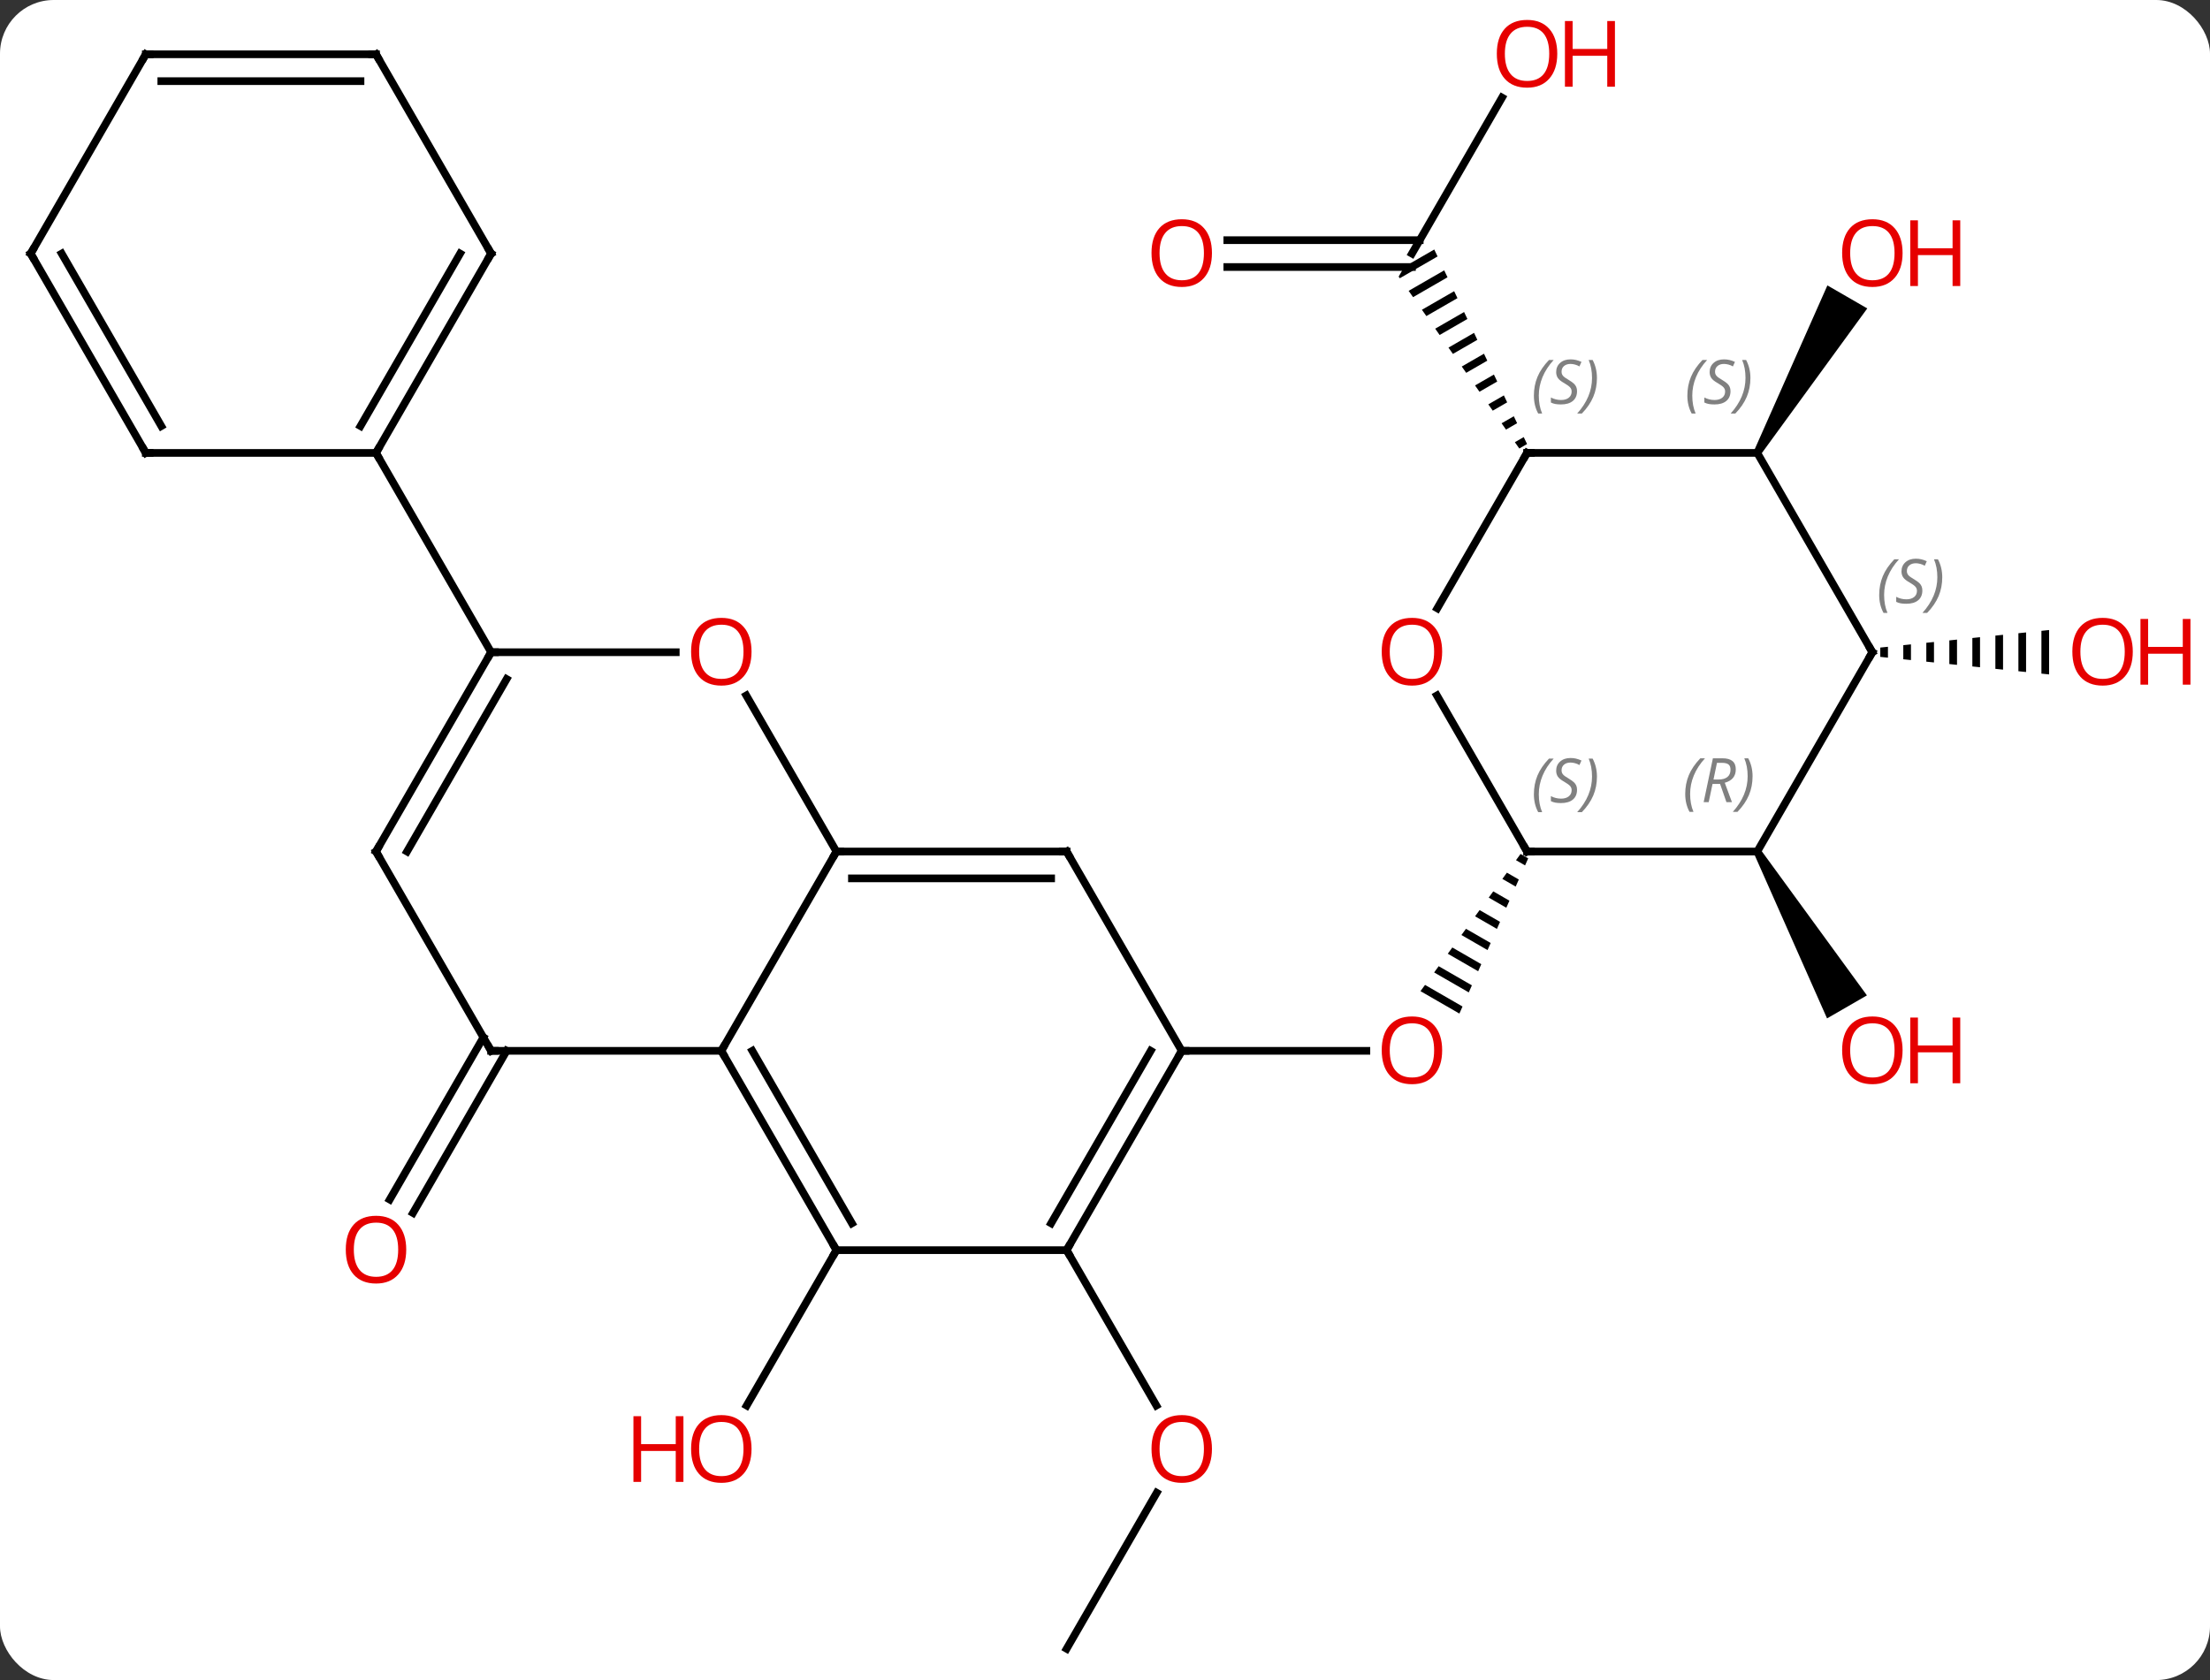 <svg width="288" viewBox="0 0 288 219" style="fill-opacity:1; color-rendering:auto; color-interpolation:auto; text-rendering:auto; stroke:black; stroke-linecap:square; stroke-miterlimit:10; shape-rendering:auto; stroke-opacity:1; fill:black; stroke-dasharray:none; font-weight:normal; stroke-width:1; font-family:'Open Sans'; font-style:normal; stroke-linejoin:miter; font-size:12; stroke-dashoffset:0; image-rendering:auto;" height="219" class="cas-substance-image" xmlns:xlink="http://www.w3.org/1999/xlink" xmlns="http://www.w3.org/2000/svg"><rect x="0" y="0" width="288" height="219" fill="#333333" stroke="none"/><svg class="cas-substance-single-component"><rect y="0" x="0" width="288" stroke="none" ry="7" rx="7" height="219" fill="white" class="cas-substance-group"/><svg y="0" x="0" width="288" viewBox="0 0 288 219" style="fill:black;" height="219" class="cas-substance-single-component-image"><svg><g><g transform="translate(139,111)" style="text-rendering:geometricPrecision; color-rendering:optimizeQuality; color-interpolation:linearRGB; stroke-linecap:butt; image-rendering:optimizeQuality;"><line y2="51.963" y1="72.221" x2="-30" x1="-41.697" style="fill:none;"/><line y2="25.98" y1="47.116" x2="-72.979" x1="-85.181" style="fill:none;"/><line y2="24.23" y1="45.366" x2="-76.01" x1="-88.212" style="fill:none;"/><line y2="25.98" y1="25.98" x2="15" x1="39.062" style="fill:none;"/><path style="stroke:none;" d="M59.154 0.316 L58.561 1.129 L59.742 1.81 L60.149 0.89 L59.154 0.316 ZM57.376 2.755 L56.783 3.568 L58.519 4.569 L58.927 3.649 L57.376 2.755 ZM55.597 5.193 L55.005 6.006 L57.297 7.328 L57.704 6.408 L55.597 5.193 ZM53.819 7.632 L53.226 8.445 L53.226 8.445 L56.074 10.087 L56.481 9.167 L53.819 7.632 ZM52.041 10.071 L51.448 10.883 L54.851 12.846 L55.259 11.926 L52.041 10.071 ZM50.263 12.509 L49.67 13.322 L53.628 15.605 L53.628 15.605 L54.036 14.685 L54.036 14.685 L50.263 12.509 ZM48.484 14.948 L47.891 15.761 L52.406 18.364 L52.813 17.444 L48.484 14.948 ZM46.706 17.387 L46.113 18.199 L51.183 21.123 L51.183 21.123 L51.591 20.203 L46.706 17.387 Z"/><line y2="103.923" y1="83.591" x2="0" x1="11.739" style="fill:none;"/><line y2="51.963" y1="72.215" x2="0" x1="11.693" style="fill:none;"/><path style="stroke:none;" d="M89.567 0.25 L90.433 -0.25 L104.291 18.752 L99.095 21.752 Z"/><line y2="-98.275" y1="-77.943" x2="56.739" x1="45" style="fill:none;"/><line y2="-79.693" y1="-79.693" x2="20.938" x1="46.01" style="fill:none;"/><line y2="-76.193" y1="-76.193" x2="20.938" x1="45" style="fill:none;"/><path style="stroke:none;" d="M47.908 -78.476 L44.01 -76.228 L44.01 -76.228 L43.268 -74.943 L43.416 -74.731 L43.416 -74.731 L48.34 -77.571 L48.34 -77.571 L47.908 -78.476 ZM49.204 -75.759 L44.57 -73.087 L44.57 -73.087 L45.147 -72.265 L45.147 -72.265 L49.636 -74.854 L49.204 -75.759 ZM50.5 -73.042 L46.3 -70.621 L46.3 -70.621 L46.877 -69.799 L46.877 -69.799 L50.932 -72.137 L50.932 -72.137 L50.5 -73.042 ZM51.795 -70.326 L48.031 -68.155 L48.031 -68.155 L48.608 -67.332 L48.608 -67.332 L52.227 -69.42 L52.227 -69.42 L51.795 -70.326 ZM53.091 -67.609 L49.761 -65.688 L49.761 -65.688 L50.338 -64.866 L50.338 -64.866 L53.523 -66.703 L53.523 -66.703 L53.091 -67.609 ZM54.387 -64.892 L51.492 -63.222 L51.492 -63.222 L52.069 -62.4 L54.819 -63.986 L54.387 -64.892 ZM55.682 -62.175 L53.222 -60.756 L53.222 -60.756 L53.799 -59.934 L53.799 -59.934 L56.114 -61.269 L56.114 -61.269 L55.682 -62.175 ZM56.978 -59.458 L54.953 -58.29 L55.529 -57.468 L55.529 -57.468 L57.41 -58.552 L56.978 -59.458 ZM58.274 -56.741 L56.683 -55.823 L56.683 -55.823 L57.26 -55.001 L57.26 -55.001 L58.706 -55.835 L58.706 -55.835 L58.274 -56.741 ZM59.569 -54.024 L58.413 -53.357 L58.413 -53.357 L58.99 -52.535 L60.001 -53.118 L60.001 -53.118 L59.569 -54.024 Z"/><path style="stroke:none;" d="M107.031 -26.691 L106.031 -26.587 L106.031 -25.373 L107.031 -25.269 L107.031 -25.269 L107.031 -26.691 ZM110.031 -27.003 L109.031 -26.899 L109.031 -25.061 L110.031 -24.957 L110.031 -27.003 ZM113.031 -27.314 L112.031 -27.21 L112.031 -27.21 L112.031 -24.75 L112.031 -24.75 L113.031 -24.646 L113.031 -27.314 ZM116.031 -27.626 L115.031 -27.522 L115.031 -27.522 L115.031 -24.438 L115.031 -24.438 L116.031 -24.334 L116.031 -24.334 L116.031 -27.626 ZM119.031 -27.938 L118.031 -27.834 L118.031 -27.834 L118.031 -24.126 L118.031 -24.126 L119.031 -24.022 L119.031 -24.022 L119.031 -27.938 ZM122.031 -28.25 L121.031 -28.146 L121.031 -23.814 L122.031 -23.71 L122.031 -23.71 L122.031 -28.25 ZM125.031 -28.561 L124.031 -28.457 L124.031 -23.503 L125.031 -23.399 L125.031 -28.561 ZM128.031 -28.873 L127.031 -28.769 L127.031 -28.769 L127.031 -23.191 L127.031 -23.191 L128.031 -23.087 L128.031 -28.873 Z"/><path style="stroke:none;" d="M90.433 -51.713 L89.567 -52.213 L99.141 -73.795 L104.337 -70.795 Z"/><line y2="25.98" y1="0" x2="-45" x1="-30" style="fill:none;"/><line y2="0" y1="0" x2="0" x1="-30" style="fill:none;"/><line y2="3.5" y1="3.5" x2="-2.021" x1="-27.979" style="fill:none;"/><line y2="-20.344" y1="0" x2="-41.746" x1="-30" style="fill:none;"/><line y2="51.963" y1="25.98" x2="-30" x1="-45" style="fill:none;"/><line y2="48.463" y1="25.98" x2="-27.979" x1="-40.959" style="fill:none;"/><line y2="25.98" y1="25.98" x2="-75" x1="-45" style="fill:none;"/><line y2="25.98" y1="0" x2="15" x1="0" style="fill:none;"/><line y2="-25.98" y1="-25.98" x2="-75" x1="-50.938" style="fill:none;"/><line y2="51.963" y1="51.963" x2="0" x1="-30" style="fill:none;"/><line y2="0" y1="25.98" x2="-90" x1="-75" style="fill:none;"/><line y2="51.963" y1="25.98" x2="0" x1="15" style="fill:none;"/><line y2="48.463" y1="25.98" x2="-2.021" x1="10.959" style="fill:none;"/><line y2="0" y1="-25.98" x2="-90" x1="-75" style="fill:none;"/><line y2="0" y1="-22.48" x2="-85.959" x1="-72.979" style="fill:none;"/><line y2="-51.96" y1="-25.98" x2="-90" x1="-75" style="fill:none;"/><line y2="-77.943" y1="-51.96" x2="-75" x1="-90" style="fill:none;"/><line y2="-77.943" y1="-55.46" x2="-79.041" x1="-92.021" style="fill:none;"/><line y2="-51.96" y1="-51.96" x2="-120" x1="-90" style="fill:none;"/><line y2="-103.923" y1="-77.943" x2="-90" x1="-75" style="fill:none;"/><line y2="-77.943" y1="-51.96" x2="-135" x1="-120" style="fill:none;"/><line y2="-77.943" y1="-55.46" x2="-130.958" x1="-117.979" style="fill:none;"/><line y2="-103.923" y1="-103.923" x2="-120" x1="-90" style="fill:none;"/><line y2="-100.423" y1="-100.423" x2="-117.979" x1="-92.021" style="fill:none;"/><line y2="-103.923" y1="-77.943" x2="-120" x1="-135" style="fill:none;"/><line y2="-20.344" y1="0" x2="48.254" x1="60" style="fill:none;"/><line y2="0" y1="0" x2="90" x1="60" style="fill:none;"/><line y2="-51.963" y1="-31.702" x2="60" x1="48.303" style="fill:none;"/><line y2="-25.98" y1="0" x2="105" x1="90" style="fill:none;"/><line y2="-51.963" y1="-51.963" x2="90" x1="60" style="fill:none;"/><line y2="-51.963" y1="-25.98" x2="90" x1="105" style="fill:none;"/></g><g transform="translate(139,111)" style="fill:rgb(230,0,0); text-rendering:geometricPrecision; color-rendering:optimizeQuality; image-rendering:optimizeQuality; font-family:'Open Sans'; stroke:rgb(230,0,0); color-interpolation:linearRGB;"><path style="stroke:none;" d="M-41.062 77.873 Q-41.062 79.935 -42.102 81.115 Q-43.141 82.295 -44.984 82.295 Q-46.875 82.295 -47.906 81.13 Q-48.938 79.966 -48.938 77.857 Q-48.938 75.763 -47.906 74.615 Q-46.875 73.466 -44.984 73.466 Q-43.125 73.466 -42.094 74.638 Q-41.062 75.81 -41.062 77.873 ZM-47.891 77.873 Q-47.891 79.607 -47.148 80.513 Q-46.406 81.42 -44.984 81.42 Q-43.562 81.42 -42.836 80.521 Q-42.109 79.623 -42.109 77.873 Q-42.109 76.138 -42.836 75.248 Q-43.562 74.357 -44.984 74.357 Q-46.406 74.357 -47.148 75.255 Q-47.891 76.154 -47.891 77.873 Z"/><path style="stroke:none;" d="M-49.938 82.17 L-50.938 82.17 L-50.938 78.138 L-55.453 78.138 L-55.453 82.17 L-56.453 82.17 L-56.453 73.607 L-55.453 73.607 L-55.453 77.248 L-50.938 77.248 L-50.938 73.607 L-49.938 73.607 L-49.938 82.17 Z"/><path style="stroke:none;" d="M-86.062 51.893 Q-86.062 53.955 -87.102 55.135 Q-88.141 56.315 -89.984 56.315 Q-91.875 56.315 -92.906 55.151 Q-93.938 53.986 -93.938 51.877 Q-93.938 49.783 -92.906 48.635 Q-91.875 47.486 -89.984 47.486 Q-88.125 47.486 -87.094 48.658 Q-86.062 49.83 -86.062 51.893 ZM-92.891 51.893 Q-92.891 53.627 -92.148 54.533 Q-91.406 55.44 -89.984 55.44 Q-88.562 55.44 -87.836 54.541 Q-87.109 53.643 -87.109 51.893 Q-87.109 50.158 -87.836 49.268 Q-88.562 48.377 -89.984 48.377 Q-91.406 48.377 -92.148 49.276 Q-92.891 50.174 -92.891 51.893 Z"/><path style="stroke:none;" d="M48.938 25.91 Q48.938 27.972 47.898 29.152 Q46.859 30.332 45.016 30.332 Q43.125 30.332 42.094 29.168 Q41.062 28.003 41.062 25.894 Q41.062 23.8 42.094 22.652 Q43.125 21.503 45.016 21.503 Q46.875 21.503 47.906 22.675 Q48.938 23.847 48.938 25.91 ZM42.109 25.91 Q42.109 27.644 42.852 28.55 Q43.594 29.457 45.016 29.457 Q46.438 29.457 47.164 28.558 Q47.891 27.66 47.891 25.91 Q47.891 24.175 47.164 23.285 Q46.438 22.394 45.016 22.394 Q43.594 22.394 42.852 23.293 Q42.109 24.191 42.109 25.91 Z"/><path style="stroke:none;" d="M18.938 77.873 Q18.938 79.935 17.898 81.115 Q16.859 82.295 15.016 82.295 Q13.125 82.295 12.094 81.13 Q11.062 79.966 11.062 77.857 Q11.062 75.763 12.094 74.615 Q13.125 73.466 15.016 73.466 Q16.875 73.466 17.906 74.638 Q18.938 75.81 18.938 77.873 ZM12.109 77.873 Q12.109 79.607 12.852 80.513 Q13.594 81.42 15.016 81.42 Q16.438 81.42 17.164 80.521 Q17.891 79.623 17.891 77.873 Q17.891 76.138 17.164 75.248 Q16.438 74.357 15.016 74.357 Q13.594 74.357 12.852 75.255 Q12.109 76.154 12.109 77.873 Z"/><path style="stroke:none;" d="M108.938 25.91 Q108.938 27.972 107.898 29.152 Q106.859 30.332 105.016 30.332 Q103.125 30.332 102.094 29.168 Q101.062 28.003 101.062 25.894 Q101.062 23.8 102.094 22.652 Q103.125 21.503 105.016 21.503 Q106.875 21.503 107.906 22.675 Q108.938 23.847 108.938 25.91 ZM102.109 25.91 Q102.109 27.644 102.852 28.55 Q103.594 29.457 105.016 29.457 Q106.438 29.457 107.164 28.558 Q107.891 27.66 107.891 25.91 Q107.891 24.175 107.164 23.285 Q106.438 22.394 105.016 22.394 Q103.594 22.394 102.852 23.293 Q102.109 24.191 102.109 25.91 Z"/><path style="stroke:none;" d="M116.453 30.207 L115.453 30.207 L115.453 26.175 L110.938 26.175 L110.938 30.207 L109.938 30.207 L109.938 21.644 L110.938 21.644 L110.938 25.285 L115.453 25.285 L115.453 21.644 L116.453 21.644 L116.453 30.207 Z"/><path style="stroke:none;" d="M63.938 -103.993 Q63.938 -101.931 62.898 -100.751 Q61.859 -99.571 60.016 -99.571 Q58.125 -99.571 57.094 -100.736 Q56.062 -101.9 56.062 -104.009 Q56.062 -106.103 57.094 -107.251 Q58.125 -108.4 60.016 -108.4 Q61.875 -108.4 62.906 -107.228 Q63.938 -106.056 63.938 -103.993 ZM57.109 -103.993 Q57.109 -102.259 57.852 -101.353 Q58.594 -100.446 60.016 -100.446 Q61.438 -100.446 62.164 -101.345 Q62.891 -102.243 62.891 -103.993 Q62.891 -105.728 62.164 -106.618 Q61.438 -107.509 60.016 -107.509 Q58.594 -107.509 57.852 -106.611 Q57.109 -105.712 57.109 -103.993 Z"/><path style="stroke:none;" d="M71.453 -99.696 L70.453 -99.696 L70.453 -103.728 L65.938 -103.728 L65.938 -99.696 L64.938 -99.696 L64.938 -108.259 L65.938 -108.259 L65.938 -104.618 L70.453 -104.618 L70.453 -108.259 L71.453 -108.259 L71.453 -99.696 Z"/><path style="stroke:none;" d="M18.938 -78.013 Q18.938 -75.951 17.898 -74.771 Q16.859 -73.591 15.016 -73.591 Q13.125 -73.591 12.094 -74.755 Q11.062 -75.92 11.062 -78.029 Q11.062 -80.123 12.094 -81.271 Q13.125 -82.42 15.016 -82.42 Q16.875 -82.42 17.906 -81.248 Q18.938 -80.076 18.938 -78.013 ZM12.109 -78.013 Q12.109 -76.279 12.852 -75.373 Q13.594 -74.466 15.016 -74.466 Q16.438 -74.466 17.164 -75.365 Q17.891 -76.263 17.891 -78.013 Q17.891 -79.748 17.164 -80.638 Q16.438 -81.529 15.016 -81.529 Q13.594 -81.529 12.852 -80.63 Q12.109 -79.732 12.109 -78.013 Z"/><path style="stroke:none;" d="M138.938 -26.05 Q138.938 -23.988 137.898 -22.808 Q136.859 -21.628 135.016 -21.628 Q133.125 -21.628 132.094 -22.793 Q131.062 -23.957 131.062 -26.066 Q131.062 -28.16 132.094 -29.308 Q133.125 -30.457 135.016 -30.457 Q136.875 -30.457 137.906 -29.285 Q138.938 -28.113 138.938 -26.05 ZM132.109 -26.05 Q132.109 -24.316 132.852 -23.41 Q133.594 -22.503 135.016 -22.503 Q136.438 -22.503 137.164 -23.402 Q137.891 -24.3 137.891 -26.05 Q137.891 -27.785 137.164 -28.675 Q136.438 -29.566 135.016 -29.566 Q133.594 -29.566 132.852 -28.668 Q132.109 -27.769 132.109 -26.05 Z"/><path style="stroke:none;" d="M146.453 -21.753 L145.453 -21.753 L145.453 -25.785 L140.938 -25.785 L140.938 -21.753 L139.938 -21.753 L139.938 -30.316 L140.938 -30.316 L140.938 -26.675 L145.453 -26.675 L145.453 -30.316 L146.453 -30.316 L146.453 -21.753 Z"/><path style="stroke:none;" d="M108.938 -78.013 Q108.938 -75.951 107.898 -74.771 Q106.859 -73.591 105.016 -73.591 Q103.125 -73.591 102.094 -74.755 Q101.062 -75.92 101.062 -78.029 Q101.062 -80.123 102.094 -81.271 Q103.125 -82.42 105.016 -82.42 Q106.875 -82.42 107.906 -81.248 Q108.938 -80.076 108.938 -78.013 ZM102.109 -78.013 Q102.109 -76.279 102.852 -75.373 Q103.594 -74.466 105.016 -74.466 Q106.438 -74.466 107.164 -75.365 Q107.891 -76.263 107.891 -78.013 Q107.891 -79.748 107.164 -80.638 Q106.438 -81.529 105.016 -81.529 Q103.594 -81.529 102.852 -80.63 Q102.109 -79.732 102.109 -78.013 Z"/><path style="stroke:none;" d="M116.453 -73.716 L115.453 -73.716 L115.453 -77.748 L110.938 -77.748 L110.938 -73.716 L109.938 -73.716 L109.938 -82.279 L110.938 -82.279 L110.938 -78.638 L115.453 -78.638 L115.453 -82.279 L116.453 -82.279 L116.453 -73.716 Z"/></g><g transform="translate(139,111)" style="stroke-linecap:butt; text-rendering:geometricPrecision; color-rendering:optimizeQuality; image-rendering:optimizeQuality; font-family:'Open Sans'; color-interpolation:linearRGB; stroke-miterlimit:5;"><path style="fill:none;" d="M-29.5 0 L-30 0 L-30.25 0.433"/><path style="fill:none;" d="M-44.75 26.413 L-45 25.98 L-44.75 25.547"/><path style="fill:none;" d="M-0.5 -0 L0 0 L0.25 0.433"/><path style="fill:rgb(230,0,0); stroke:none;" d="M-41.062 -26.05 Q-41.062 -23.988 -42.102 -22.808 Q-43.141 -21.628 -44.984 -21.628 Q-46.875 -21.628 -47.906 -22.793 Q-48.938 -23.957 -48.938 -26.066 Q-48.938 -28.16 -47.906 -29.308 Q-46.875 -30.457 -44.984 -30.457 Q-43.125 -30.457 -42.094 -29.285 Q-41.062 -28.113 -41.062 -26.05 ZM-47.891 -26.05 Q-47.891 -24.316 -47.148 -23.41 Q-46.406 -22.503 -44.984 -22.503 Q-43.562 -22.503 -42.836 -23.402 Q-42.109 -24.3 -42.109 -26.05 Q-42.109 -27.785 -42.836 -28.675 Q-43.562 -29.566 -44.984 -29.566 Q-46.406 -29.566 -47.148 -28.668 Q-47.891 -27.769 -47.891 -26.05 Z"/><path style="fill:none;" d="M-30.25 51.53 L-30 51.963 L-30.25 52.396"/><path style="fill:none;" d="M-74.5 25.98 L-75 25.98 L-75.25 25.547"/><path style="fill:none;" d="M14.75 26.413 L15 25.98 L15.5 25.98"/><path style="fill:none;" d="M-75.25 -25.547 L-75 -25.98 L-74.5 -25.98"/><path style="fill:none;" d="M0.25 51.53 L0 51.963 L0.25 52.396"/><path style="fill:none;" d="M-89.75 0.433 L-90 0 L-89.75 -0.433"/><path style="fill:none;" d="M-89.75 -52.393 L-90 -51.96 L-89.75 -51.527"/><path style="fill:none;" d="M-75.25 -77.51 L-75 -77.943 L-75.25 -78.376"/><path style="fill:none;" d="M-119.5 -51.96 L-120 -51.96 L-120.25 -52.393"/><path style="fill:none;" d="M-89.75 -103.49 L-90 -103.923 L-90.5 -103.923"/><path style="fill:none;" d="M-134.75 -77.51 L-135 -77.943 L-134.75 -78.376"/><path style="fill:none;" d="M-119.5 -103.923 L-120 -103.923 L-120.25 -103.49"/><path style="fill:none;" d="M59.75 -0.433 L60 0 L60.5 0"/></g><g transform="translate(139,111)" style="stroke-linecap:butt; font-size:8.4px; fill:gray; text-rendering:geometricPrecision; image-rendering:optimizeQuality; color-rendering:optimizeQuality; font-family:'Open Sans'; font-style:italic; stroke:gray; color-interpolation:linearRGB; stroke-miterlimit:5;"><path style="stroke:none;" d="M60.892 -7.457 Q60.892 -8.785 61.36 -9.91 Q61.829 -11.035 62.86 -12.113 L63.47 -12.113 Q62.501 -11.051 62.017 -9.879 Q61.532 -8.707 61.532 -7.473 Q61.532 -6.145 61.97 -5.129 L61.454 -5.129 Q60.892 -6.16 60.892 -7.457 ZM66.514 -8.051 Q66.514 -7.223 65.967 -6.77 Q65.42 -6.316 64.42 -6.316 Q64.014 -6.316 63.702 -6.371 Q63.389 -6.426 63.108 -6.566 L63.108 -7.223 Q63.733 -6.895 64.436 -6.895 Q65.061 -6.895 65.436 -7.191 Q65.811 -7.488 65.811 -8.004 Q65.811 -8.316 65.608 -8.543 Q65.405 -8.77 64.842 -9.098 Q64.249 -9.426 64.022 -9.754 Q63.795 -10.082 63.795 -10.535 Q63.795 -11.27 64.311 -11.73 Q64.827 -12.191 65.67 -12.191 Q66.045 -12.191 66.381 -12.113 Q66.717 -12.035 67.092 -11.863 L66.827 -11.27 Q66.577 -11.426 66.256 -11.512 Q65.936 -11.598 65.67 -11.598 Q65.139 -11.598 64.819 -11.324 Q64.499 -11.051 64.499 -10.582 Q64.499 -10.379 64.569 -10.23 Q64.639 -10.082 64.78 -9.949 Q64.92 -9.816 65.342 -9.566 Q65.905 -9.223 66.108 -9.027 Q66.311 -8.832 66.413 -8.598 Q66.514 -8.363 66.514 -8.051 ZM69.109 -9.77 Q69.109 -8.441 68.632 -7.309 Q68.156 -6.176 67.14 -5.129 L66.531 -5.129 Q68.468 -7.285 68.468 -9.77 Q68.468 -11.098 68.031 -12.113 L68.546 -12.113 Q69.109 -11.051 69.109 -9.77 Z"/></g><g transform="translate(139,111)" style="stroke-linecap:butt; fill:rgb(230,0,0); text-rendering:geometricPrecision; color-rendering:optimizeQuality; image-rendering:optimizeQuality; font-family:'Open Sans'; stroke:rgb(230,0,0); color-interpolation:linearRGB; stroke-miterlimit:5;"><path style="stroke:none;" d="M48.938 -26.05 Q48.938 -23.988 47.898 -22.808 Q46.859 -21.628 45.016 -21.628 Q43.125 -21.628 42.094 -22.793 Q41.062 -23.957 41.062 -26.066 Q41.062 -28.16 42.094 -29.308 Q43.125 -30.457 45.016 -30.457 Q46.875 -30.457 47.906 -29.285 Q48.938 -28.113 48.938 -26.05 ZM42.109 -26.05 Q42.109 -24.316 42.852 -23.41 Q43.594 -22.503 45.016 -22.503 Q46.438 -22.503 47.164 -23.402 Q47.891 -24.3 47.891 -26.05 Q47.891 -27.785 47.164 -28.675 Q46.438 -29.566 45.016 -29.566 Q43.594 -29.566 42.852 -28.668 Q42.109 -27.769 42.109 -26.05 Z"/></g><g transform="translate(139,111)" style="stroke-linecap:butt; font-size:8.4px; fill:gray; text-rendering:geometricPrecision; image-rendering:optimizeQuality; color-rendering:optimizeQuality; font-family:'Open Sans'; font-style:italic; stroke:gray; color-interpolation:linearRGB; stroke-miterlimit:5;"><path style="stroke:none;" d="M80.612 -7.496 Q80.612 -8.824 81.08 -9.949 Q81.549 -11.074 82.58 -12.153 L83.19 -12.153 Q82.221 -11.09 81.737 -9.918 Q81.252 -8.746 81.252 -7.512 Q81.252 -6.184 81.69 -5.168 L81.174 -5.168 Q80.612 -6.199 80.612 -7.496 ZM84.172 -8.809 L83.672 -6.434 L83.015 -6.434 L84.219 -12.153 L85.469 -12.153 Q87.203 -12.153 87.203 -10.715 Q87.203 -9.356 85.765 -8.965 L86.703 -6.434 L85.984 -6.434 L85.156 -8.809 L84.172 -8.809 ZM84.75 -11.559 Q84.359 -9.637 84.297 -9.387 L84.953 -9.387 Q85.703 -9.387 86.109 -9.715 Q86.515 -10.043 86.515 -10.668 Q86.515 -11.137 86.258 -11.348 Q86 -11.559 85.406 -11.559 L84.75 -11.559 ZM89.389 -9.809 Q89.389 -8.481 88.912 -7.348 Q88.436 -6.215 87.42 -5.168 L86.811 -5.168 Q88.748 -7.324 88.748 -9.809 Q88.748 -11.137 88.311 -12.153 L88.826 -12.153 Q89.389 -11.09 89.389 -9.809 Z"/><path style="fill:none; stroke:black;" d="M59.75 -51.53 L60 -51.963 L60.5 -51.963"/><path style="stroke:none;" d="M60.891 -59.42 Q60.891 -60.748 61.36 -61.873 Q61.829 -62.998 62.86 -64.076 L63.469 -64.076 Q62.501 -63.014 62.016 -61.842 Q61.532 -60.67 61.532 -59.436 Q61.532 -58.108 61.969 -57.092 L61.454 -57.092 Q60.891 -58.123 60.891 -59.42 ZM66.514 -60.014 Q66.514 -59.186 65.967 -58.733 Q65.42 -58.28 64.42 -58.28 Q64.014 -58.28 63.701 -58.334 Q63.389 -58.389 63.108 -58.53 L63.108 -59.186 Q63.733 -58.858 64.436 -58.858 Q65.061 -58.858 65.436 -59.155 Q65.811 -59.451 65.811 -59.967 Q65.811 -60.28 65.608 -60.506 Q65.405 -60.733 64.842 -61.061 Q64.248 -61.389 64.022 -61.717 Q63.795 -62.045 63.795 -62.498 Q63.795 -63.233 64.311 -63.694 Q64.826 -64.155 65.67 -64.155 Q66.045 -64.155 66.381 -64.076 Q66.717 -63.998 67.092 -63.826 L66.826 -63.233 Q66.576 -63.389 66.256 -63.475 Q65.936 -63.561 65.67 -63.561 Q65.139 -63.561 64.819 -63.287 Q64.498 -63.014 64.498 -62.545 Q64.498 -62.342 64.569 -62.194 Q64.639 -62.045 64.78 -61.912 Q64.92 -61.78 65.342 -61.53 Q65.905 -61.186 66.108 -60.99 Q66.311 -60.795 66.412 -60.561 Q66.514 -60.326 66.514 -60.014 ZM69.108 -61.733 Q69.108 -60.405 68.632 -59.272 Q68.155 -58.139 67.14 -57.092 L66.53 -57.092 Q68.468 -59.248 68.468 -61.733 Q68.468 -63.061 68.03 -64.076 L68.546 -64.076 Q69.108 -63.014 69.108 -61.733 Z"/><path style="fill:none; stroke:black;" d="M104.75 -25.547 L105 -25.98 L104.75 -26.413"/><path style="stroke:none;" d="M105.891 -33.437 Q105.891 -34.765 106.36 -35.89 Q106.829 -37.015 107.86 -38.093 L108.469 -38.093 Q107.501 -37.031 107.016 -35.859 Q106.532 -34.687 106.532 -33.453 Q106.532 -32.125 106.969 -31.109 L106.454 -31.109 Q105.891 -32.14 105.891 -33.437 ZM111.514 -34.031 Q111.514 -33.203 110.967 -32.75 Q110.42 -32.297 109.42 -32.297 Q109.014 -32.297 108.701 -32.351 Q108.389 -32.406 108.108 -32.547 L108.108 -33.203 Q108.733 -32.875 109.436 -32.875 Q110.061 -32.875 110.436 -33.172 Q110.811 -33.468 110.811 -33.984 Q110.811 -34.297 110.608 -34.523 Q110.405 -34.75 109.842 -35.078 Q109.248 -35.406 109.022 -35.734 Q108.795 -36.062 108.795 -36.515 Q108.795 -37.25 109.311 -37.711 Q109.826 -38.172 110.67 -38.172 Q111.045 -38.172 111.381 -38.093 Q111.717 -38.015 112.092 -37.843 L111.826 -37.25 Q111.576 -37.406 111.256 -37.492 Q110.936 -37.578 110.67 -37.578 Q110.139 -37.578 109.819 -37.304 Q109.498 -37.031 109.498 -36.562 Q109.498 -36.359 109.569 -36.211 Q109.639 -36.062 109.78 -35.929 Q109.92 -35.797 110.342 -35.547 Q110.905 -35.203 111.108 -35.008 Q111.311 -34.812 111.412 -34.578 Q111.514 -34.343 111.514 -34.031 ZM114.108 -35.75 Q114.108 -34.422 113.632 -33.289 Q113.155 -32.156 112.14 -31.109 L111.53 -31.109 Q113.468 -33.265 113.468 -35.75 Q113.468 -37.078 113.03 -38.093 L113.546 -38.093 Q114.108 -37.031 114.108 -35.75 Z"/><path style="stroke:none;" d="M80.891 -59.42 Q80.891 -60.748 81.36 -61.873 Q81.829 -62.998 82.86 -64.076 L83.47 -64.076 Q82.501 -63.014 82.016 -61.842 Q81.532 -60.67 81.532 -59.436 Q81.532 -58.108 81.97 -57.092 L81.454 -57.092 Q80.891 -58.123 80.891 -59.42 ZM86.514 -60.014 Q86.514 -59.186 85.967 -58.733 Q85.42 -58.279 84.42 -58.279 Q84.014 -58.279 83.701 -58.334 Q83.389 -58.389 83.108 -58.529 L83.108 -59.186 Q83.733 -58.858 84.436 -58.858 Q85.061 -58.858 85.436 -59.154 Q85.811 -59.451 85.811 -59.967 Q85.811 -60.279 85.608 -60.506 Q85.405 -60.733 84.842 -61.061 Q84.248 -61.389 84.022 -61.717 Q83.795 -62.045 83.795 -62.498 Q83.795 -63.233 84.311 -63.694 Q84.826 -64.154 85.67 -64.154 Q86.045 -64.154 86.381 -64.076 Q86.717 -63.998 87.092 -63.826 L86.826 -63.233 Q86.576 -63.389 86.256 -63.475 Q85.936 -63.561 85.67 -63.561 Q85.139 -63.561 84.819 -63.287 Q84.498 -63.014 84.498 -62.545 Q84.498 -62.342 84.569 -62.194 Q84.639 -62.045 84.78 -61.912 Q84.92 -61.779 85.342 -61.529 Q85.905 -61.186 86.108 -60.99 Q86.311 -60.795 86.412 -60.561 Q86.514 -60.326 86.514 -60.014 ZM89.109 -61.733 Q89.109 -60.404 88.632 -59.272 Q88.155 -58.139 87.14 -57.092 L86.53 -57.092 Q88.468 -59.248 88.468 -61.733 Q88.468 -63.061 88.03 -64.076 L88.546 -64.076 Q89.109 -63.014 89.109 -61.733 Z"/></g></g></svg></svg></svg></svg>